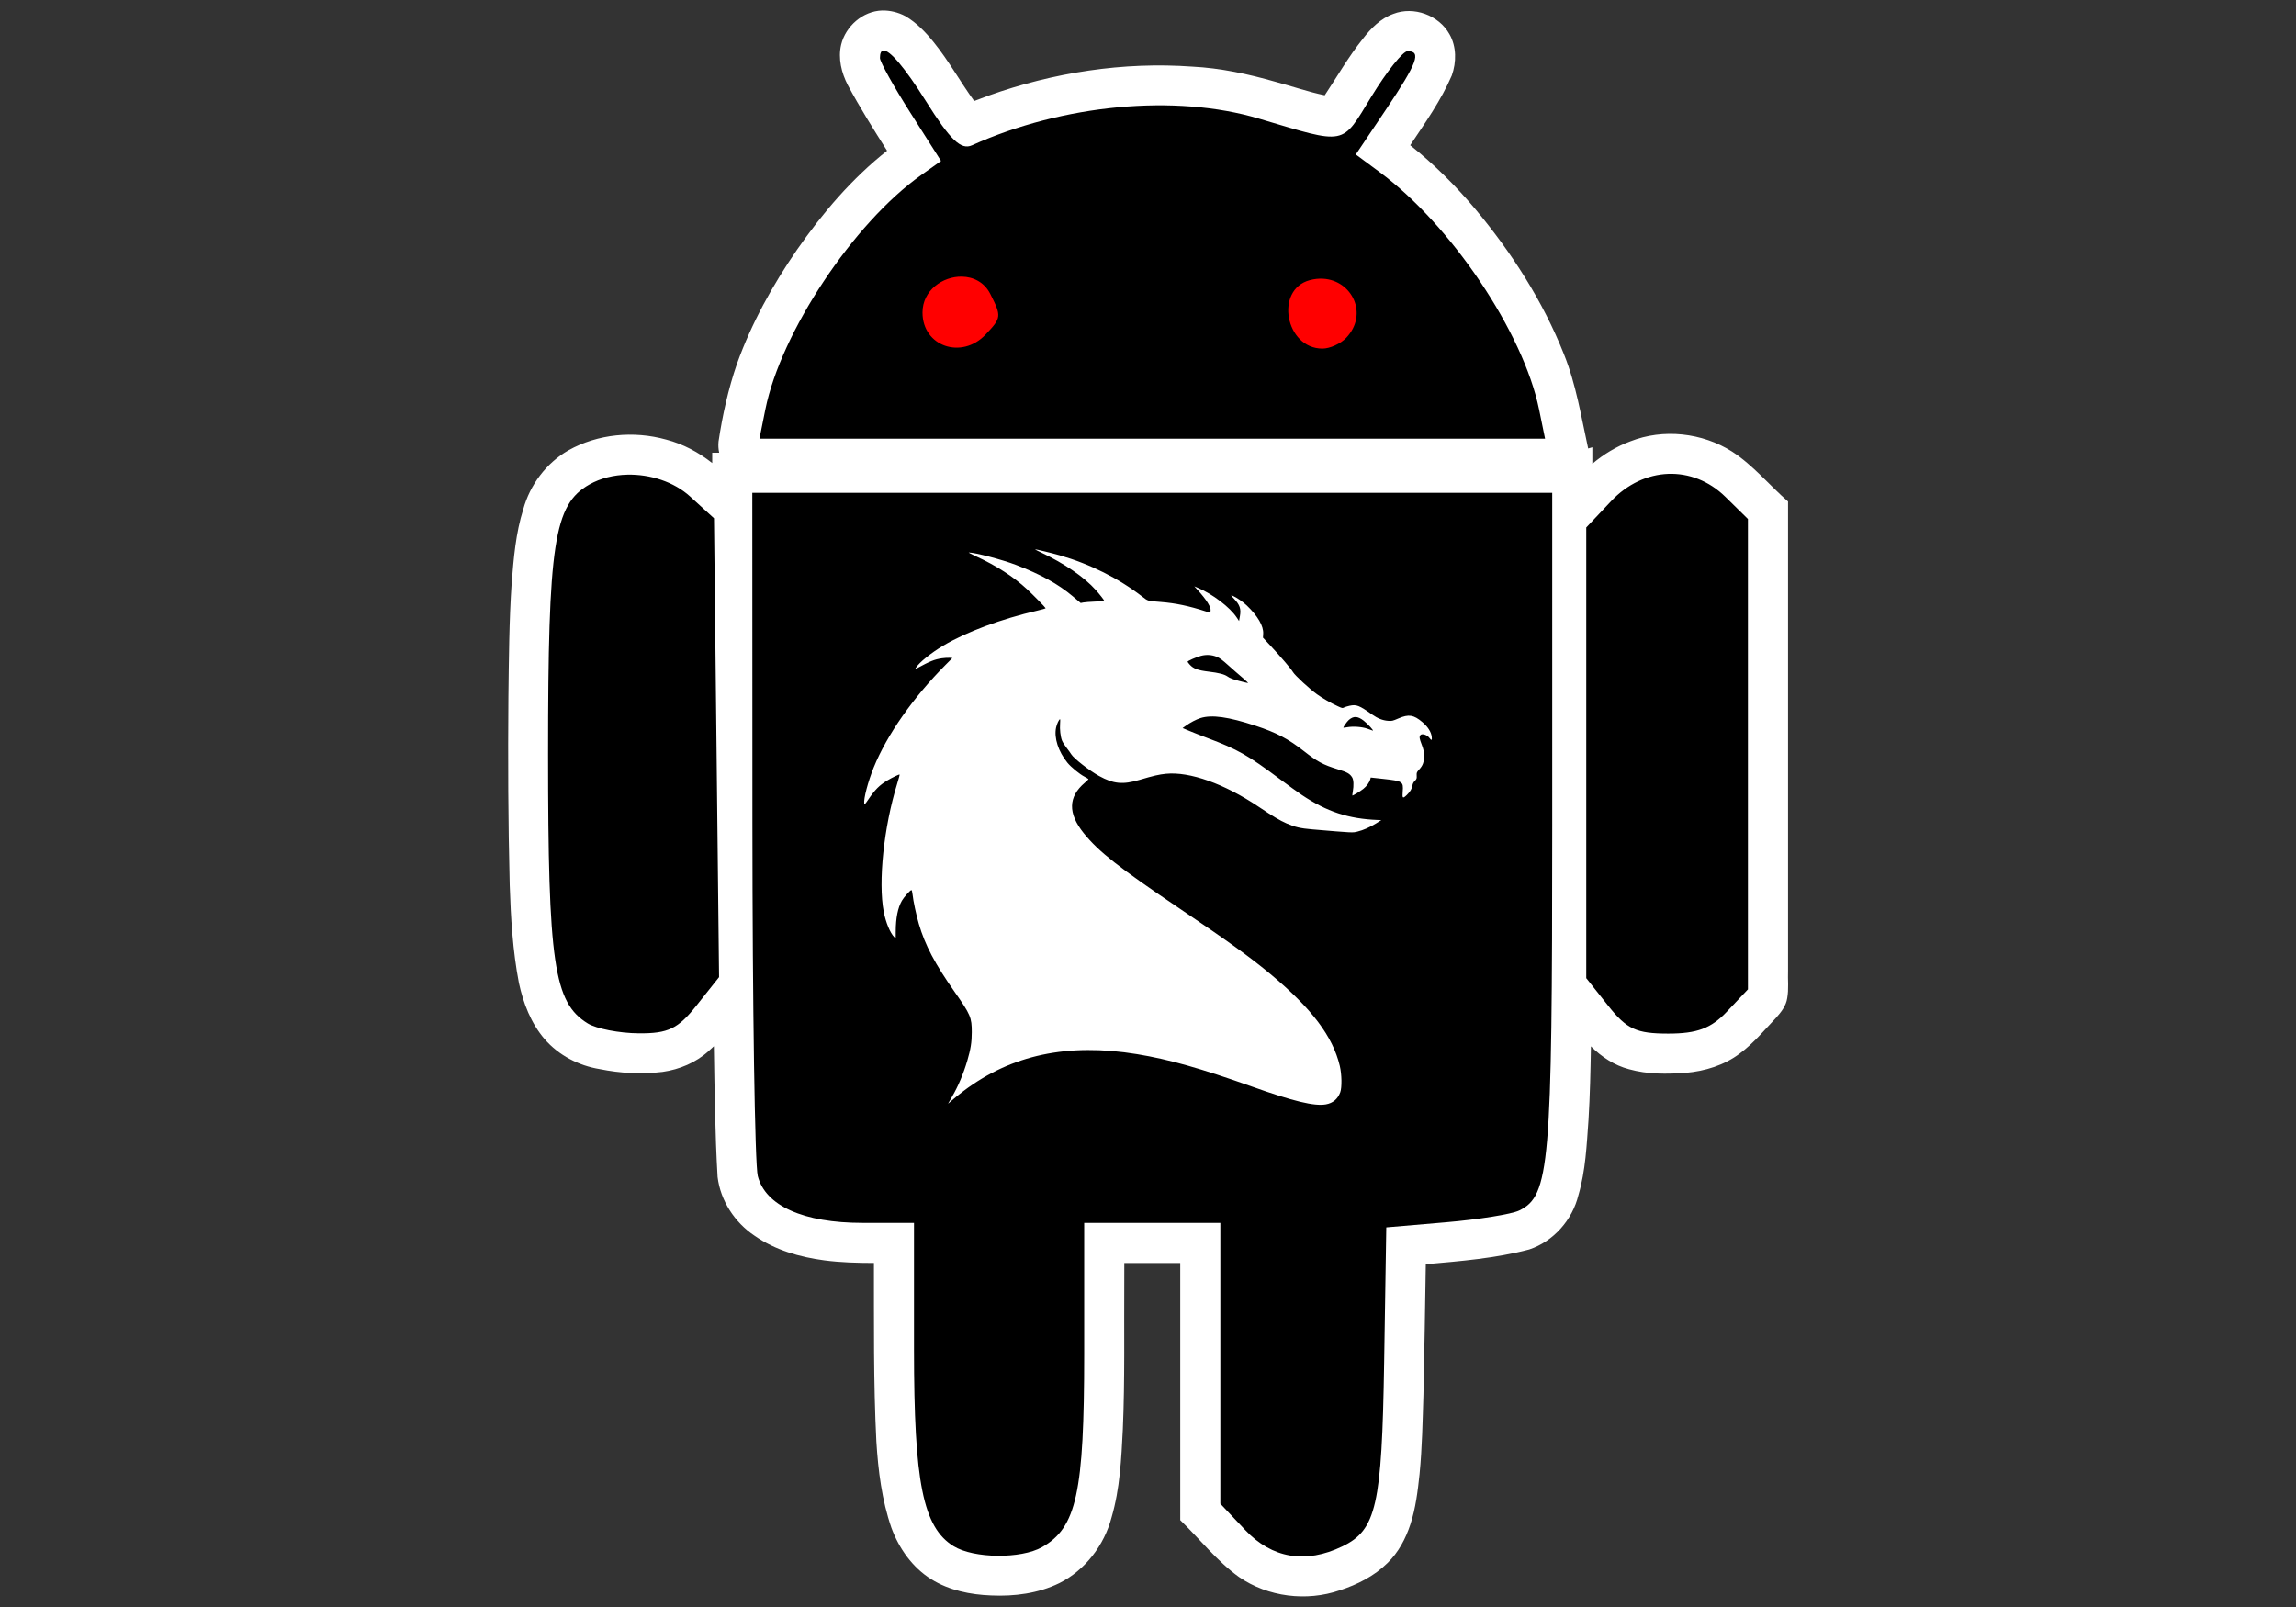 <?xml version="1.0" encoding="UTF-8" standalone="no"?>
<!-- Created with Inkscape (http://www.inkscape.org/) -->

<svg
   width="1000mm"
   height="700mm"
   viewBox="0 0 1000 700"
   version="1.1"
   id="svg5"
   xml:space="preserve"
   inkscape:version="1.2.2 (b0a8486541, 2022-12-01)"
   sodipodi:docname="andrax-android-hacking.svg"
   xmlns:inkscape="http://www.inkscape.org/namespaces/inkscape"
   xmlns:sodipodi="http://sodipodi.sourceforge.net/DTD/sodipodi-0.dtd"
   xmlns:xlink="http://www.w3.org/1999/xlink"
   xmlns="http://www.w3.org/2000/svg"
   xmlns:svg="http://www.w3.org/2000/svg"><rect x="0" y="0" width="1000" height="700" fill="#333333" stroke="none"/><sodipodi:namedview
     id="namedview7"
     pagecolor="#505050"
     bordercolor="#ffffff"
     borderopacity="1"
     inkscape:showpageshadow="0"
     inkscape:pageopacity="0"
     inkscape:pagecheckerboard="1"
     inkscape:deskcolor="#505050"
     inkscape:document-units="mm"
     showgrid="false"
     inkscape:zoom="0.16441126"
     inkscape:cx="1891.5979"
     inkscape:cy="1328.9844"
     inkscape:window-width="1366"
     inkscape:window-height="691"
     inkscape:window-x="0"
     inkscape:window-y="24"
     inkscape:window-maximized="1"
     inkscape:current-layer="layer1"
     showguides="true"><sodipodi:guide
       position="499.888,394.662"
       orientation="1,0"
       id="guide582"
       inkscape:locked="false" /><sodipodi:guide
       position="375.517,349.517"
       orientation="0,-1"
       id="guide3201"
       inkscape:locked="false" /><sodipodi:guide
       position="118.345,689.759"
       orientation="0,-1"
       id="guide3412"
       inkscape:locked="false" /><sodipodi:guide
       position="376.571,9.62"
       orientation="0,-1"
       id="guide3436"
       inkscape:locked="false" /><sodipodi:guide
       position="16.093,487.575"
       orientation="1,0"
       id="guide3438"
       inkscape:locked="false" /><sodipodi:guide
       position="976.857,468.546"
       orientation="1,0"
       id="guide3440"
       inkscape:locked="false" /><sodipodi:guide
       position="256.034,629.448"
       orientation="0,-1"
       id="guide577"
       inkscape:locked="false" /></sodipodi:namedview><defs
     id="defs2"><rect
       x="841.081"
       y="898.161"
       width="2754.412"
       height="746.099"
       id="rect1451" /><rect
       x="2939.578"
       y="1961.454"
       width="500.654"
       height="151.219"
       id="rect1405" /><rect
       x="3471.875"
       y="266.991"
       width="224.06"
       height="186.518"
       id="rect581" /><rect
       x="344.645"
       y="1673.968"
       width="1935.405"
       height="224.381"
       id="rect523" /><rect
       x="1779.206"
       y="1238.88"
       width="228.25"
       height="201.177"
       id="rect512" /><linearGradient
       id="linearGradient8120"><stop
         style="stop-color:#ff0000;stop-opacity:1;"
         offset="0"
         id="stop8116" /><stop
         style="stop-color:#ff0000;stop-opacity:0;"
         offset="1"
         id="stop8118" /></linearGradient><linearGradient
       xlink:href="#linearGradient8120"
       id="linearGradient8122"
       x1="416.66"
       y1="552.315"
       x2="421.722"
       y2="-225.353"
       gradientUnits="userSpaceOnUse"
       gradientTransform="matrix(0.593,0,0,0.586,8.372,11.242)" /><rect
       x="1779.206"
       y="1238.88"
       width="228.25"
       height="201.177"
       id="rect512-3" /><rect
       x="344.645"
       y="1673.968"
       width="1935.405"
       height="224.381"
       id="rect523-6" /><rect
       x="3471.874"
       y="266.991"
       width="224.06"
       height="186.518"
       id="rect581-7" /><rect
       x="2939.578"
       y="1961.454"
       width="500.654"
       height="151.219"
       id="rect1405-5" /><rect
       x="841.081"
       y="898.161"
       width="2754.412"
       height="746.099"
       id="rect1451-3" /></defs><g
     inkscape:label="Layer 1"
     inkscape:groupmode="layer"
     id="layer1"><path
       id="path897-3"
       style="fill:#ffffff;stroke-width:3.815"
       d="m 384.17,4.57 c -8.374,0.263 -15.87,6.826 -17.816,14.879 -1.41,5.976 0.136,12.271 2.903,17.627 5.253,9.787 11.155,19.2 17.093,28.582 -15.308,12.1 -28.073,27.105 -39.18,43.072 -10.671,15.434 -19.831,32.015 -26.18,49.701 -3.797,11.001 -6.317,22.411 -8.041,33.908 -0.151,1.619 -0.073,3.263 0.278,4.851 -1.011,0 -2.022,0 -3.033,0 3.2e-4,1.504 0.003,3.008 0.004,4.512 -5.915,-4.685 -12.718,-8.316 -20.042,-10.215 -14.077,-3.925 -29.754,-2.505 -42.57,4.671 -9.625,5.506 -16.765,15.013 -19.689,25.679 -3.273,10.372 -4.173,21.278 -5.039,32.062 -1.128,16.606 -1.222,33.26 -1.433,49.897 -0.219,27.215 -0.121,54.437 0.572,81.645 0.468,14.295 1.301,28.64 4.005,42.71 1.907,8.835 5.256,17.607 11.231,24.516 6.099,7.014 14.804,11.543 23.939,13.022 9.004,1.833 18.313,2.335 27.442,1.209 7.344,-1.047 14.497,-4.042 20.02,-9.059 0.787,-0.671 1.539,-1.381 2.283,-2.099 0.303,18.978 0.52,37.967 1.619,56.919 1.252,10.376 7.474,19.872 16.13,25.628 8.916,6.249 19.658,9.304 30.346,10.719 7.163,0.949 14.401,1.119 21.62,1.14 0.058,25.912 -0.252,51.845 1.059,77.734 0.788,12.722 2.372,25.532 6.552,37.63 3.306,9.002 9.167,17.306 17.393,22.42 7.769,4.827 16.999,6.705 26.041,7.038 10.097,0.463 20.489,-0.867 29.649,-5.335 11.307,-5.639 19.618,-16.545 22.806,-28.684 3.645,-12.455 4.256,-25.513 4.904,-38.397 0.934,-21.709 0.48,-43.442 0.628,-65.162 0.005,-2.414 0.009,-4.828 0.014,-7.242 8.122,0 16.243,0 24.365,0 0,37.34 0,74.68 0,112.02 8.54,8.223 15.878,17.776 25.56,24.751 12.635,8.727 29.447,10.779 43.925,5.81 7.631,-2.47 15.016,-6.197 20.77,-11.879 4.759,-4.601 7.931,-10.602 9.982,-16.842 2.325,-7.077 3.204,-14.516 3.993,-21.892 1.123,-11.504 1.32,-23.07 1.691,-34.616 0.454,-18.935 0.698,-37.873 1.029,-56.81 15.106,-1.349 30.336,-2.541 45.046,-6.435 10.57,-3.508 18.799,-12.863 21.41,-23.63 3.155,-10.69 3.605,-21.902 4.409,-32.948 0.645,-10.619 0.868,-21.259 1.05,-31.895 4.622,4.588 10.256,8.315 16.608,9.967 8.013,2.255 16.455,2.168 24.689,1.566 8.381,-0.737 16.79,-3.286 23.549,-8.424 6.002,-4.441 10.771,-10.261 15.872,-15.635 2.16,-2.427 4.294,-5.144 4.777,-8.457 0.728,-3.997 0.201,-8.073 0.362,-12.106 0,-68.079 0,-136.158 0,-204.238 -8.203,-7.149 -15.164,-15.78 -24.364,-21.738 -13.022,-8.265 -30.01,-10.135 -44.398,-4.443 -6.015,2.236 -11.584,5.604 -16.479,9.742 6e-4,-2.396 0.002,-4.793 0.002,-7.189 -0.605,0.179 -1.211,0.355 -1.816,0.531 -3.046,-13.813 -5.245,-27.941 -10.572,-41.119 -9.17,-23.113 -22.774,-44.277 -38.693,-63.3 -8.506,-10.093 -17.916,-19.445 -28.239,-27.678 6.523,-9.816 13.435,-19.506 18.105,-30.387 2.059,-5.794 2.092,-12.565 -1.014,-18.001 -4.605,-8.252 -15.555,-12.282 -24.384,-8.85 -5.573,1.981 -9.871,6.345 -13.388,10.948 -6.188,7.708 -11.101,16.335 -16.554,24.533 -7.273,-1.51 -14.293,-3.976 -21.49,-5.887 -11.803,-3.385 -23.903,-5.982 -36.197,-6.602 -30.065,-2.166 -60.464,2.541 -88.803,12.655 -2.071,0.752 -4.131,1.528 -6.184,2.328 -6.081,-8.376 -11.072,-17.505 -17.592,-25.568 -3.537,-4.405 -7.548,-8.573 -12.455,-11.448 -3.088,-1.623 -6.583,-2.49 -10.076,-2.411 z" /><ellipse
       style="fill:#ff0000;fill-rule:evenodd;stroke:#0092f0;stroke-width:2.045;stroke-linejoin:bevel;paint-order:markers stroke fill"
       id="path728"
       cx="582.159"
       cy="137.969"
       rx="29.301"
       ry="24.743" /><ellipse
       style="fill:#ff0000;fill-rule:evenodd;stroke:#0092f0;stroke-width:2.045;stroke-linejoin:bevel;paint-order:markers stroke fill"
       id="path726"
       cx="425.532"
       cy="137.533"
       rx="30.383"
       ry="25.273" /><g
       id="g581"><path
         id="path897"
         style="fill:#000000;stroke-width:3.815"
         d="m 384.647,22.02 c -0.915,0.153 -1.395,1.22 -1.395,3.249 0,1.648 5.988,12.417 13.305,23.926 l 13.301,20.923 -8.671,6.151 C 371.742,97.149 340.127,144.716 333.347,178.341 l -2.572,12.759 h 171.079 171.079 l -2.608,-12.759 C 663.476,144.828 632.018,98.004 600.85,74.941 l -10.343,-7.651 13.123,-19.551 c 13.71,-20.427 15.577,-25.465 9.443,-25.465 -2.023,0 -9.112,8.891 -15.753,19.761 -13.217,21.635 -10.434,21.095 -49.135,9.598 -36.238,-10.766 -85.237,-6.192 -124.851,11.658 -4.788,2.158 -9.453,-2.303 -19.983,-19.103 -9.305,-14.845 -15.959,-22.627 -18.704,-22.168 z m 34.286,98.476 c 4.987,0.086 9.787,2.412 12.372,7.528 4.962,9.822 4.901,10.345 -1.989,17.643 -10.482,11.103 -27.531,5.202 -27.531,-9.532 0,-9.712 8.836,-15.784 17.148,-15.64 z m 157.264,0.908 c 12.67,0.669 19.934,15.37 10.161,25.724 -2.446,2.591 -7.114,4.713 -10.376,4.713 -16.155,0 -20.91,-25.716 -5.512,-29.81 1.997,-0.531 3.917,-0.723 5.727,-0.627 z m 150.386,85.007 c -8.868,0.329 -17.731,4.308 -24.872,11.873 l -10.835,11.474 v 98.16 98.156 l 9.596,12.079 c 8.071,10.161 12.216,12.079 26.111,12.079 12.595,0 18.678,-2.288 25.615,-9.637 l 9.097,-9.637 V 328.51 226.062 l -9.804,-9.628 C 744.326,209.4 735.451,206.081 726.583,206.411 Z m -453.271,0.346 c -5.95,0.127 -11.757,1.529 -16.631,4.292 -15.422,8.743 -17.975,25.421 -17.975,117.47 0,91.062 2.521,108.193 17.258,117.268 3.758,2.314 13.774,4.268 22.256,4.328 12.803,0.099 17.081,-1.973 25.192,-12.185 l 9.771,-12.299 -1.1,-99.945 -1.104,-99.94 -10.398,-9.471 c -7.041,-6.412 -17.353,-9.731 -27.269,-9.519 z m 54.349,7.901 0.049,144.29 c 0.028,79.358 1.074,148.337 2.324,153.282 3.288,13.003 19.911,20.454 45.623,20.454 h 22.424 v 55.096 c 0,58.019 3.926,77.521 17.258,85.73 8.764,5.397 29.353,5.614 38.541,0.403 15.004,-8.506 18.329,-23.753 18.329,-84.104 V 532.683 h 29.648 29.652 v 61.16 61.16 l 10.835,11.474 c 11.683,12.377 26.327,14.838 42.326,7.116 14.779,-7.133 17.201,-17.805 18.183,-80.052 l 0.929,-58.893 25.943,-2.223 c 14.269,-1.221 28.637,-3.524 31.929,-5.121 13.281,-6.444 14.401,-19.463 14.401,-167.558 V 214.657 H 501.856 Z" /><path
         style="fill:#ffffff;stroke-width:0.274"
         d="m 577.454,481.054 c 3.054,-0.529 5.187,-2.314 6.274,-5.251 0.782,-2.113 0.686,-7.799 -0.194,-11.507 -3.05,-12.852 -12.169,-24.937 -30.155,-39.961 -8.649,-7.225 -18.755,-14.525 -38.983,-28.16 -27.02,-18.213 -35.94,-25.212 -42.401,-33.271 -6.925,-8.636 -6.777,-15.793 0.453,-21.929 0.895,-0.759 1.625,-1.467 1.623,-1.574 -0.002,-0.106 -0.768,-0.588 -1.703,-1.07 -2.16,-1.114 -5.912,-4.188 -7.488,-6.135 -3.958,-4.889 -5.855,-10.777 -4.919,-15.267 0.333,-1.597 1.299,-3.639 1.721,-3.639 0.103,0 0.114,0.881 0.026,1.957 -0.197,2.404 0.172,5.668 0.829,7.319 0.27,0.68 1.153,2.082 1.961,3.116 0.808,1.034 1.748,2.336 2.088,2.893 1.115,1.826 7.918,7.125 12.107,9.43 6.305,3.47 10.323,3.854 17.654,1.687 6.108,-1.805 8.45,-2.343 11.494,-2.643 10.326,-1.017 25.376,4.331 40.249,14.303 6.514,4.367 9.217,5.978 12.334,7.352 3.485,1.536 6.019,2.126 10.93,2.542 18.194,1.543 17.688,1.518 19.848,0.996 2.501,-0.605 5.512,-1.927 8.134,-3.573 l 2.282,-1.432 -1.492,-0.058 c -12.808,-0.499 -22.211,-3.593 -33.119,-10.9 -1.731,-1.16 -5.981,-4.227 -9.443,-6.816 -14.107,-10.548 -18.473,-13.026 -31.777,-18.033 -2.638,-0.993 -6.128,-2.365 -7.755,-3.049 l -2.959,-1.244 1.31,-0.94 c 2.072,-1.486 4.62,-2.827 6.486,-3.413 4.932,-1.548 12.171,-0.535 24.001,3.356 9.062,2.981 14.182,5.668 21.015,11.028 5.922,4.646 8.347,5.947 14.765,7.924 4.153,1.279 5.267,1.908 6.27,3.541 0.643,1.047 0.751,3.464 0.278,6.198 -0.154,0.89 -0.245,1.647 -0.202,1.683 0.181,0.151 3.456,-1.828 4.791,-2.895 1.488,-1.189 2.673,-2.827 3.022,-4.175 l 0.198,-0.764 5.31,0.581 c 8.625,0.944 8.973,1.166 8.625,5.501 -0.243,3.031 0.004,3.242 1.784,1.518 1.464,-1.418 2.217,-2.689 2.446,-4.131 0.127,-0.797 0.477,-1.467 1.061,-2.029 0.771,-0.742 0.862,-1.001 0.792,-2.254 -0.072,-1.289 0.017,-1.519 1,-2.588 1.693,-1.841 2.195,-3.21 2.182,-5.963 -0.009,-1.968 -0.177,-2.818 -0.974,-4.922 -1.037,-2.736 -1.135,-3.357 -0.653,-4.109 0.624,-0.974 3.018,-0.24 4.071,1.249 0.818,1.157 1.121,0.945 0.924,-0.649 -0.257,-2.076 -1.718,-4.35 -4.07,-6.334 -3.799,-3.204 -5.955,-3.538 -10.411,-1.616 -2.6,1.122 -2.829,1.174 -4.557,1.043 -2.306,-0.175 -4.513,-1.036 -6.801,-2.655 -5.814,-4.113 -6.936,-4.551 -9.969,-3.892 -0.947,0.206 -2.033,0.544 -2.413,0.752 -0.644,0.352 -0.825,0.314 -2.698,-0.556 -3.232,-1.502 -6.327,-3.282 -8.992,-5.17 -3.17,-2.246 -9.722,-8.297 -10.537,-9.731 -0.741,-1.304 -5.174,-6.497 -9.755,-11.427 l -3.293,-3.544 0.095,-1.712 c 0.185,-3.351 -2.339,-7.699 -7.138,-12.295 -1.637,-1.568 -4.407,-3.48 -6.101,-4.212 -1.003,-0.433 -0.94,-0.284 0.549,1.293 2.543,2.694 3.116,4.401 2.548,7.588 l -0.373,2.096 -1.052,-1.587 c -2.907,-4.385 -10.462,-10.145 -16.855,-12.851 l -1.579,-0.668 1.333,1.459 c 4.121,4.512 6.116,7.766 5.735,9.357 l -0.171,0.715 -1.989,-0.644 c -7.285,-2.36 -13.033,-3.56 -19.526,-4.079 -5.829,-0.465 -5.537,-0.382 -7.979,-2.273 -10.361,-8.025 -22.803,-14.254 -36.089,-18.067 -3.331,-0.956 -10.584,-2.712 -10.723,-2.596 -0.06,0.05 1.148,0.68 2.684,1.399 9.994,4.684 18.78,10.701 23.756,16.27 1.873,2.096 3.769,4.524 3.769,4.826 0,0.058 -1.787,0.178 -3.972,0.267 -2.185,0.089 -4.498,0.268 -5.14,0.396 l -1.168,0.233 -3.479,-2.937 c -6.314,-5.331 -13.928,-9.538 -24.763,-13.681 -5.901,-2.257 -17.796,-5.383 -20.475,-5.38 -0.28,2.3e-4 1.109,0.741 3.088,1.645 8.835,4.04 16.326,8.868 22.223,14.323 2.629,2.432 7.944,7.848 8.137,8.292 0.045,0.104 -1.506,0.557 -3.447,1.007 -16.027,3.717 -31.073,9.312 -41.152,15.303 -5.341,3.175 -10.478,7.326 -11.908,9.623 l -0.46,0.739 0.713,-0.39 c 5.798,-3.172 7.846,-3.999 11.07,-4.467 1.08,-0.157 2.549,-0.249 3.264,-0.205 l 1.302,0.08 -2.991,3.005 c -14.105,14.17 -25.573,30.557 -31.282,44.697 -2.481,6.145 -4.426,13.54 -4.129,15.7 0.085,0.616 0.294,0.411 1.718,-1.678 3.026,-4.439 4.91,-6.326 8.421,-8.432 2.034,-1.22 5.083,-2.68 5.271,-2.523 0.077,0.064 -0.397,1.851 -1.053,3.971 -5.823,18.822 -8.344,42.857 -5.855,55.813 0.894,4.652 2.818,9.283 4.579,11.018 l 0.635,0.626 0.009,-3.041 c 0.019,-5.89 0.908,-10.342 2.682,-13.435 0.882,-1.537 3.463,-4.437 4.105,-4.611 0.213,-0.058 0.405,0.608 0.535,1.859 0.297,2.857 1.602,8.965 2.753,12.882 2.735,9.31 6.935,17.272 15.7,29.759 6.796,9.682 7.358,11.014 7.347,17.403 -0.007,4.37 -0.484,7.402 -1.94,12.352 -1.707,5.801 -3.981,11.181 -6.672,15.781 -0.858,1.467 -1.617,2.777 -1.686,2.912 -0.07,0.135 0.671,-0.476 1.645,-1.358 0.974,-0.882 3.256,-2.723 5.069,-4.091 20.894,-15.767 45.439,-20.982 75.545,-16.052 13.888,2.274 27.66,6.16 50.064,14.123 18.118,6.44 27.169,8.62 32.183,7.752 z m 18.031,-163.662 c -2.285,-0.802 -6.142,-1.077 -8.692,-0.62 -0.873,0.156 -1.627,0.252 -1.674,0.212 -0.209,-0.174 1.503,-2.642 2.334,-3.365 2.075,-1.805 3.868,-1.725 6.471,0.288 1.778,1.375 4.724,4.607 3.942,4.324 -0.237,-0.086 -1.309,-0.464 -2.38,-0.84 z m -55.322,-20.656 c -3.31,-0.863 -4.391,-1.271 -5.604,-2.117 -1.322,-0.921 -3.742,-1.537 -8.074,-2.056 -4.739,-0.567 -6.673,-1.274 -8.258,-3.018 -0.542,-0.596 -0.985,-1.182 -0.985,-1.302 0,-0.353 3.783,-2.018 5.794,-2.55 2.379,-0.63 4.735,-0.486 6.961,0.424 1.227,0.501 2.463,1.418 5.004,3.714 1.856,1.677 4.62,4.091 6.141,5.366 1.521,1.275 2.595,2.318 2.386,2.318 -0.208,0 -1.723,-0.35 -3.365,-0.778 z"
         id="path844"
         inkscape:connector-curvature="0" /></g></g></svg>
